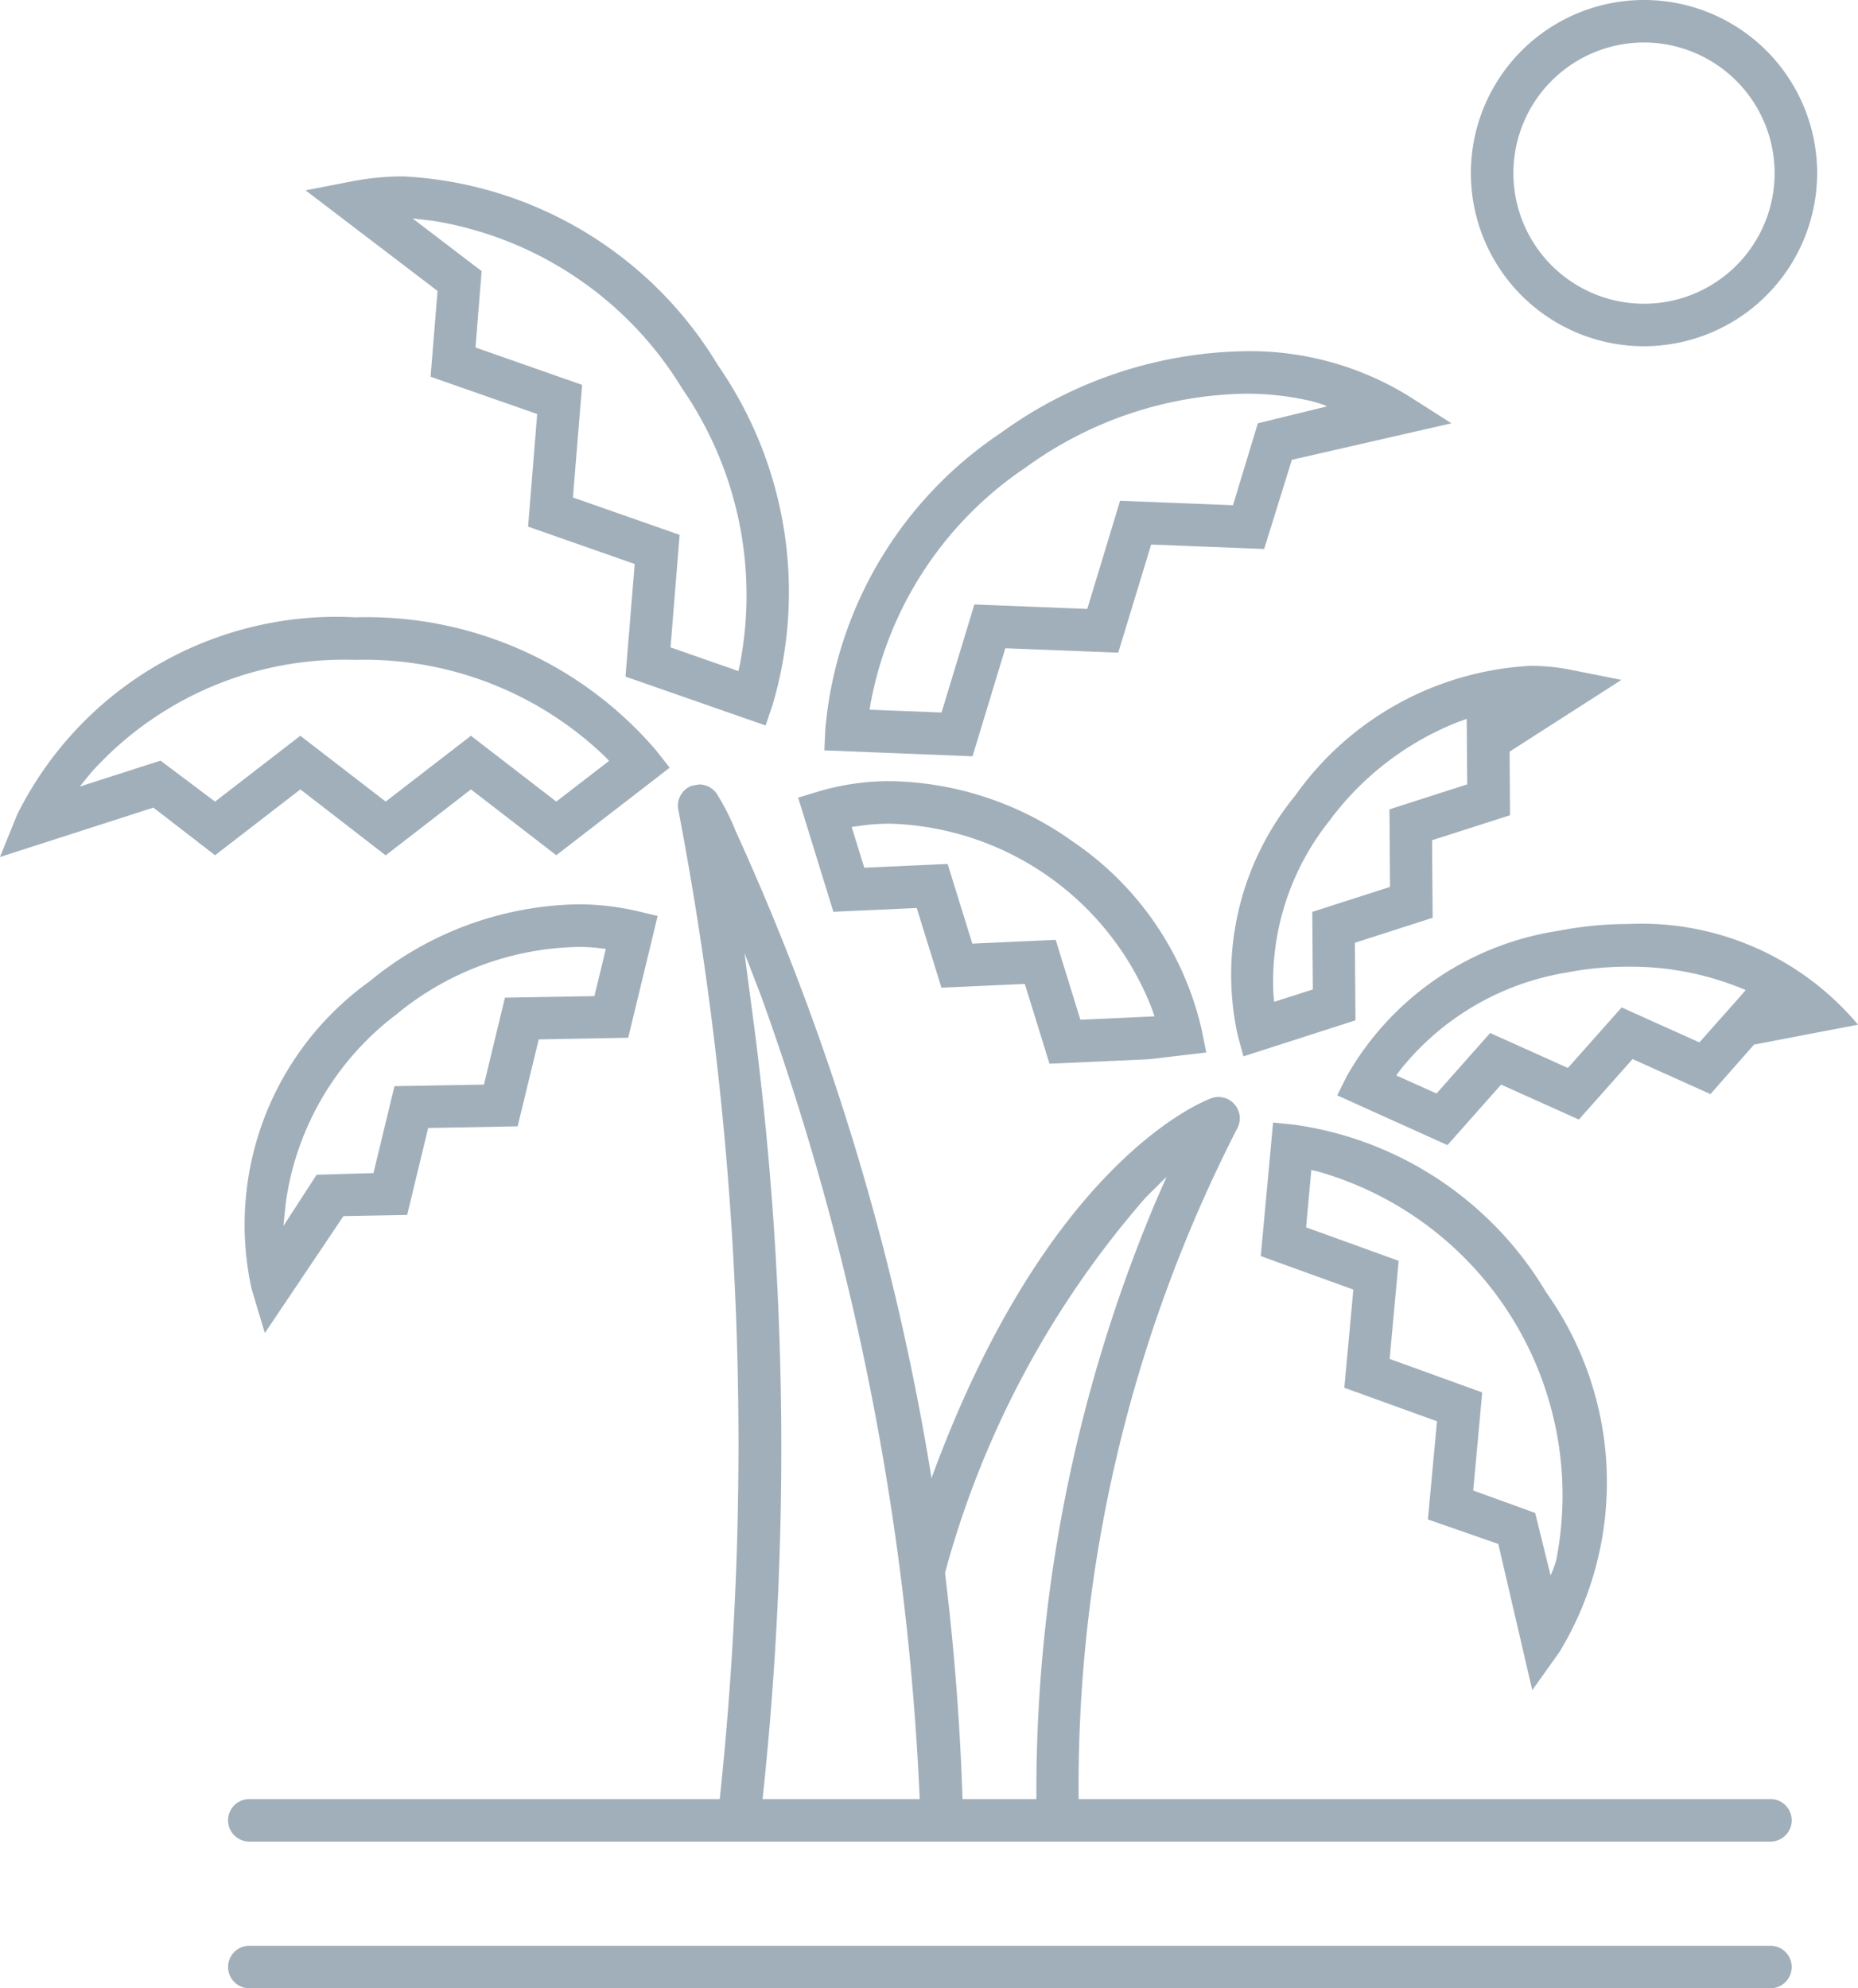 <svg xmlns="http://www.w3.org/2000/svg" viewBox="0 0 19.189 20.535"><title>palm-trees-sun-icon-uc-santa-barbara</title><g id="ICONS"><path d="M2.575,19.02a.219.219,0,1,1,0-.439H18.285a.219.219,0,1,1,0,.439Z" style="fill:#a1afba"/><path d="M2.575,20.535a.219.219,0,1,1,0-.439H18.285a.219.219,0,1,1,0,.439Z" style="fill:#a1afba"/><path d="M7.605,19.014a.22.22,0,0,1-.192-.244A34.833,34.833,0,0,0,7.005,8.361a.219.219,0,0,1,.141-.246l.074-.013a.219.219,0,0,1,.078.014.217.217,0,0,1,.11.091,2.367,2.367,0,0,1,.19.377,26.137,26.137,0,0,1,2.348,10.183.22.22,0,0,1-.206.233H9.739a.223.223,0,0,1-.232-.206,28.071,28.071,0,0,0-1.646-8.505L7.689,9.843l.062.474a34.001,34.001,0,0,1,.098,8.504.219.219,0,0,1-.218.194Z" style="fill:#a1afba"/><path d="M10.915,18.947a.219.219,0,0,1-.21-.226,15.682,15.682,0,0,1,1.224-6.294l.119-.273-.212.21a9.771,9.771,0,0,0-2.07,3.858,2.099,2.099,0,0,1-.133.335.12.12,0,0,0-.009-.025c-.027-.062-.06-.14-.133-.162a.22.22,0,0,1-.147-.274c1.216-4.018,3.089-4.725,3.168-4.754a.22.22,0,0,1,.269.306,14.899,14.899,0,0,0-1.639,7.087.218.218,0,0,1-.219.212Z" style="fill:#a1afba"/><path d="M.177,8.414A3.681,3.681,0,0,1,3.671,6.376,3.932,3.932,0,0,1,6.78,7.755l.136.174-1.171.904L4.864,8.153,3.983,8.834,3.102,8.153l-.881.68-.637-.492L0,8.851Zm5.568-.135.546-.421-.045-.046a3.585,3.585,0,0,0-2.576-.997A3.514,3.514,0,0,0,.946,7.974l-.123.15.835-.268.563.423.881-.68.881.68.881-.68Z" style="fill:#a1afba"/><path d="M2.598,13.31a3.092,3.092,0,0,1,1.217-3.173,3.476,3.476,0,0,1,2.15-.797,2.698,2.698,0,0,1,.612.069l.215.051L6.488,10.718l-.924.017-.218.898-.924.017-.217.898-.658.012-.812,1.208ZM5.965,9.78a3.039,3.039,0,0,0-1.875.7,2.942,2.942,0,0,0-1.139,1.947l-.024.235.343-.529.543-.016.044-.001.217-.898.924-.016.217-.898.924-.016.118-.488-.065-.007C6.119,9.783,6.042,9.78,5.965,9.78Z" style="fill:#a1afba"/><path d="M6.46,6.988l.095-1.163L5.454,5.439,5.548,4.276,4.447,3.891l.072-.886L3.156,1.966l.483-.094a2.786,2.786,0,0,1,.531-.05A4.031,4.031,0,0,1,7.415,3.773a4.11,4.11,0,0,1,.563,3.511l-.071.209Zm.465-.302.701.245.014-.062a3.758,3.758,0,0,0-.594-2.855,3.701,3.701,0,0,0-2.579-1.734l-.206-.024.713.544-.063.789,1.101.386-.095,1.163,1.102.386Z" style="fill:#a1afba"/><path d="M8.514,7.75l.01-.221a4.109,4.109,0,0,1,1.813-3.058,4.412,4.412,0,0,1,2.522-.844,3.128,3.128,0,0,1,1.689.463l.442.282L13.342,4.749l-.286.921-1.167-.046L11.549,6.741l-1.166-.046-.339,1.116Zm4.345-3.684a3.972,3.972,0,0,0-2.267.763,3.759,3.759,0,0,0-1.601,2.438l-.009.063.742.029.339-1.116,1.166.046.339-1.117,1.166.046.257-.846.711-.174s.006-.011-.162-.056A2.961,2.961,0,0,0,12.859,4.066Z" style="fill:#a1afba"/><path d="M15.474,15.946l-.727-.253.094-1.014-.957-.346L13.977,13.319l-.956-.346.127-1.379.22.022a3.611,3.611,0,0,1,2.6,1.731,3.381,3.381,0,0,1,.139,3.713l-.282.396Zm-.259-.552.64.232.159.645a1.065,1.065,0,0,0,.059-.16,3.477,3.477,0,0,0-2.467-4.013l-.063-.014-.054.592.956.346-.093,1.013.956.346Z" style="fill:#a1afba"/><path d="M12.782,10.689a2.92,2.92,0,0,1,.594-2.471,3.184,3.184,0,0,1,2.43-1.341,2.073,2.073,0,0,1,.407.039l.533.106L15.591,7.763l.004.657-.805.258.006.801-.803.258.006.801-1.157.372ZM15.071,7.452A3.036,3.036,0,0,0,13.727,8.481a2.658,2.658,0,0,0-.575,1.795l.007.071.4-.128-.006-.801L14.356,9.16l-.006-.801.803-.258-.005-.676Z" style="fill:#a1afba"/><path d="M13.81,11.313l.103-.205A3.038,3.038,0,0,1,16.092,9.614a3.827,3.827,0,0,1,.73-.071,2.917,2.917,0,0,1,2.367,1.04l-1.074.206-.45.511-.804-.362-.555.625-.803-.361-.554.625ZM16.814,9.984a3.352,3.352,0,0,0-.638.061,2.772,2.772,0,0,0-1.714,1.005l-.042.057.416.187.554-.625.803.361.555-.625.803.361.42-.473.058-.068-.042-.017A3.04,3.04,0,0,0,16.814,9.984Z" style="fill:#a1afba"/><path d="M10.584,10.162l-.861.039-.255-.823-.861.039L8.243,8.238l.212-.064A2.565,2.565,0,0,1,9.196,8.068a3.323,3.323,0,0,1,1.884.624,3.211,3.211,0,0,1,1.331,1.945l.047.233-.593.07-1.026.046Zm.574.37.766-.035-.025-.072A2.996,2.996,0,0,0,9.196,8.507a2.221,2.221,0,0,0-.334.025L8.796,8.541l.13.421.861-.039.255.823.861-.039Z" style="fill:#a1afba"/><path d="M16.979,3.576A1.788,1.788,0,1,1,18.767,1.788,1.79,1.79,0,0,1,16.979,3.576Zm0-3.137a1.349,1.349,0,1,0,1.349,1.349A1.351,1.351,0,0,0,16.979.439Z" style="fill:#a1afba"/></g></svg>